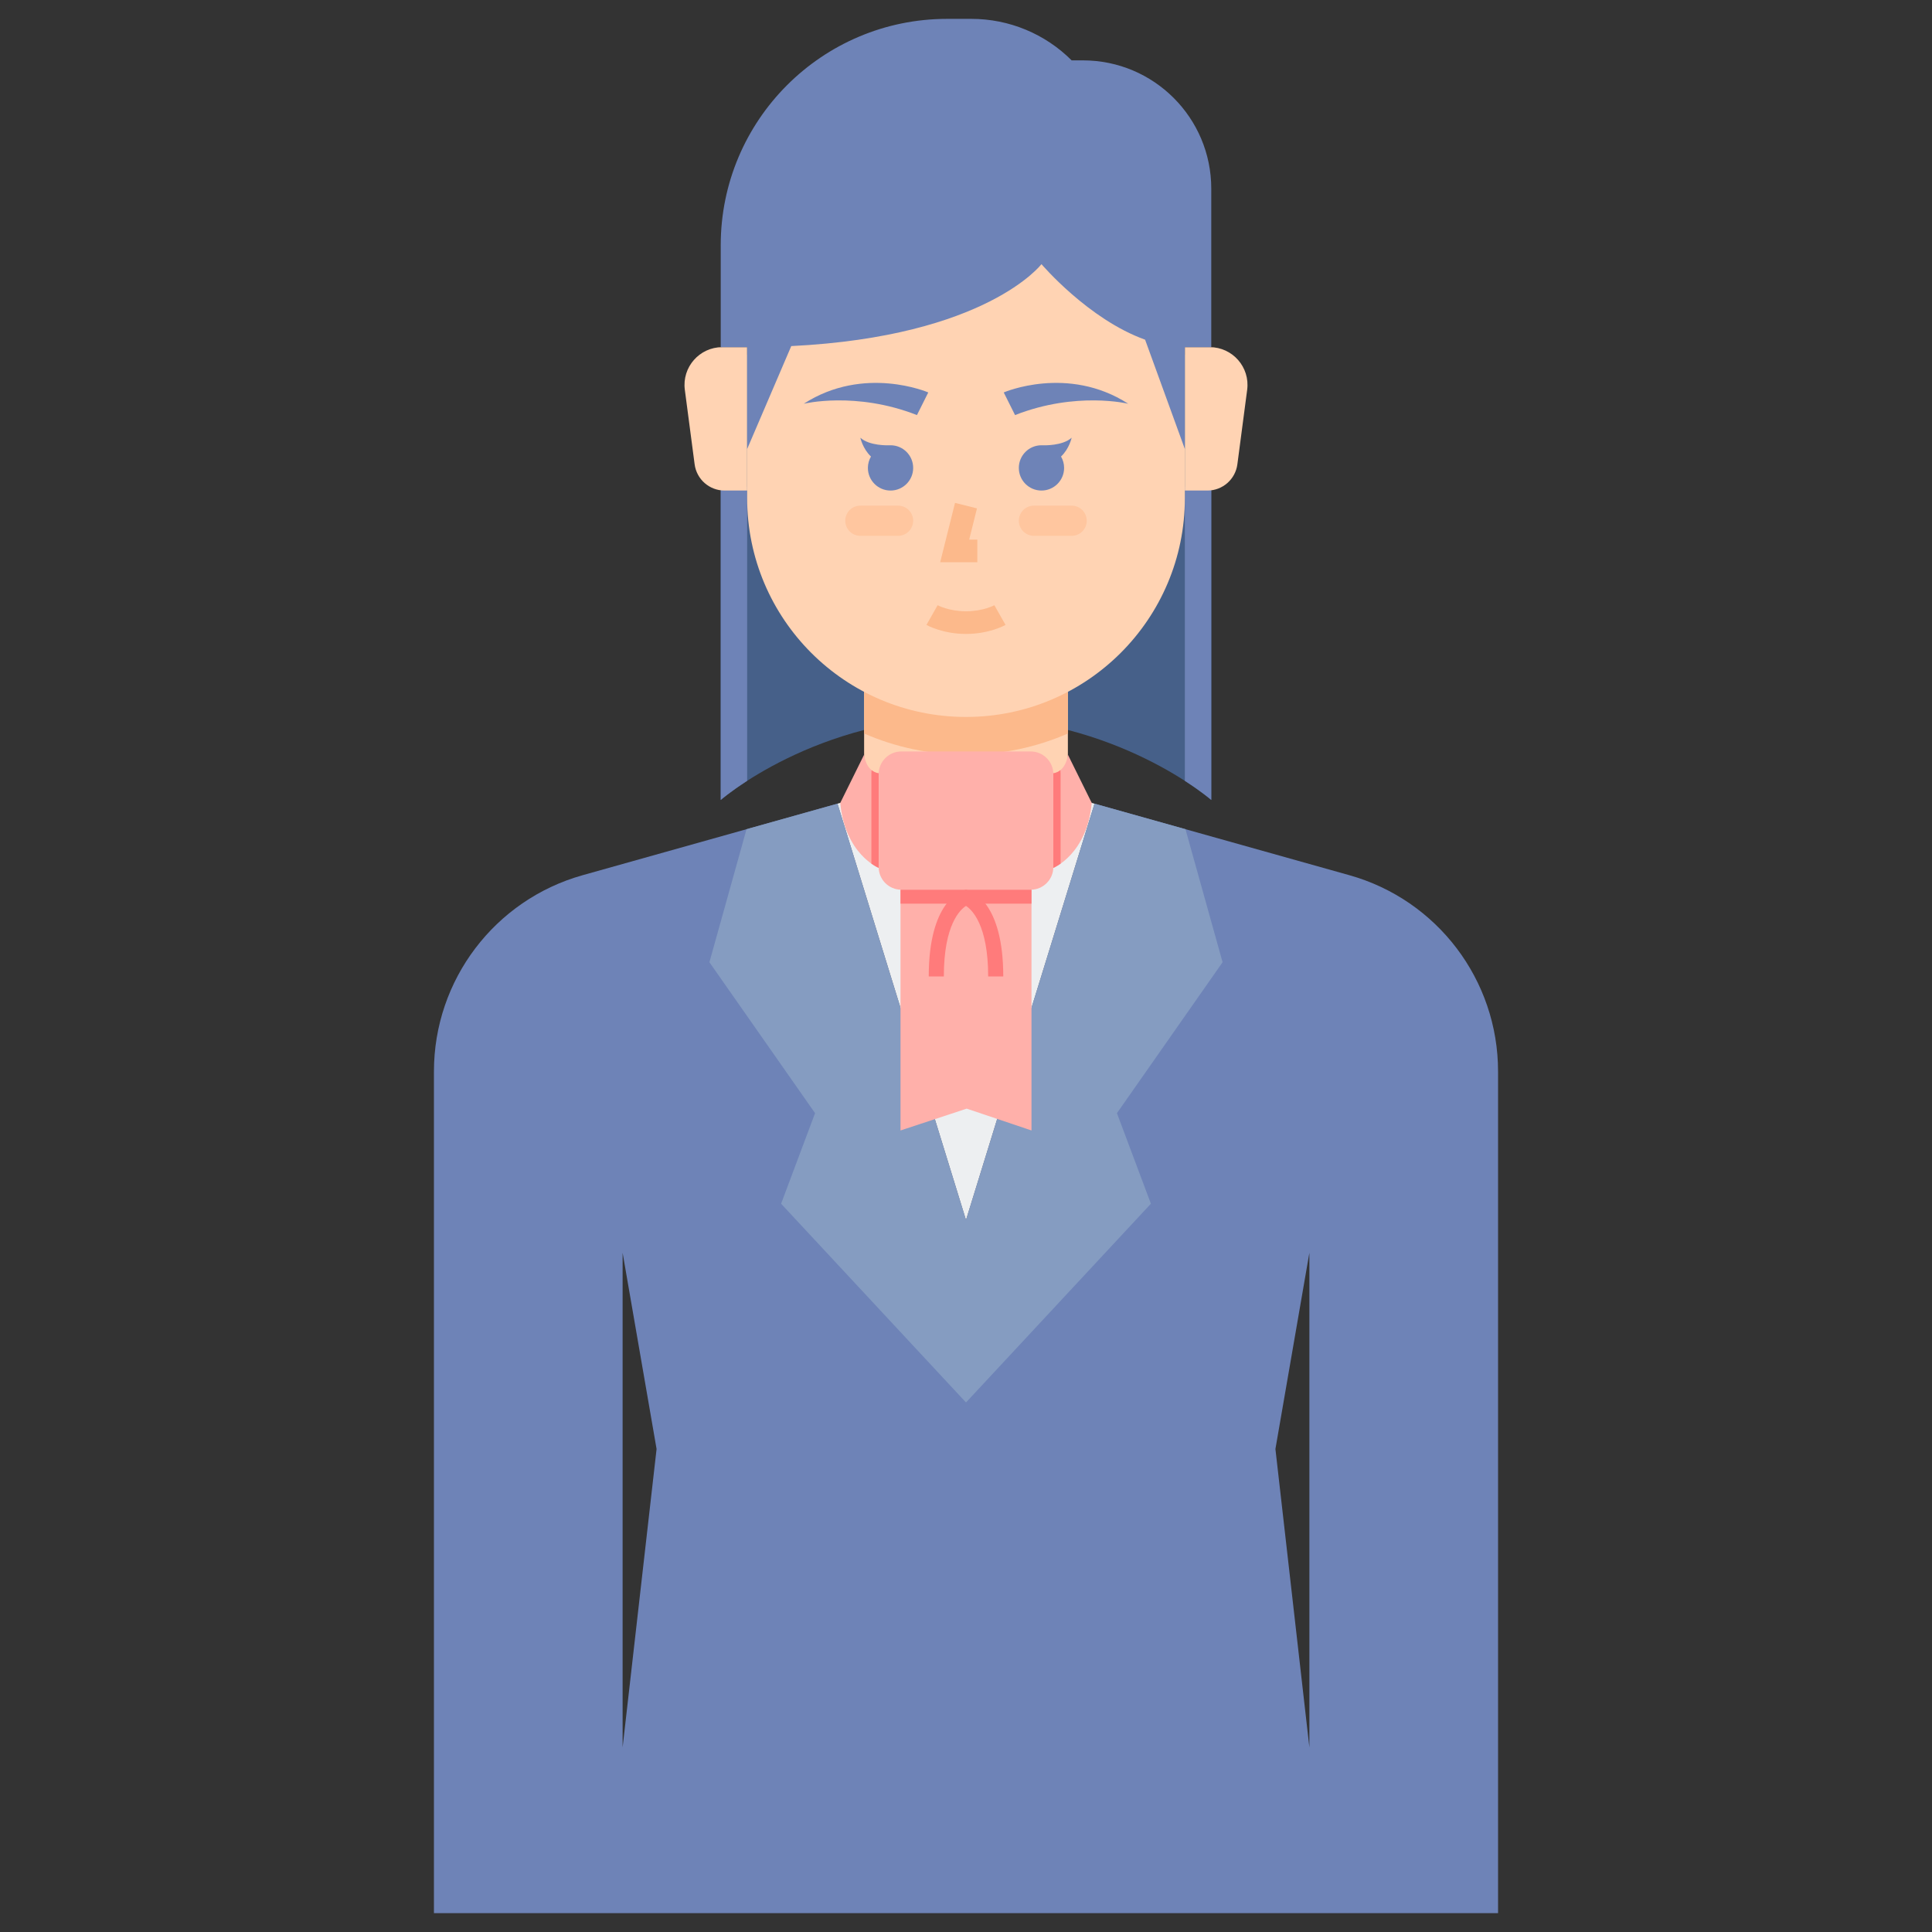 <?xml version="1.0" encoding="utf-8"?>
<!-- Generator: Adobe Illustrator 22.0.0, SVG Export Plug-In . SVG Version: 6.00 Build 0)  -->
<svg version="1.1" id="Layer_1" xmlns="http://www.w3.org/2000/svg" xmlns:xlink="http://www.w3.org/1999/xlink" x="0px" y="0px"
	 viewBox="0 0 512 512" style="enable-background:new 0 0 512 512;" xml:space="preserve">
<rect x="0" y="0" width="512" height="512" fill="#333333" stroke="none"/>
<style type="text/css">
	.st0{fill:#FF7B7B;}
	.st1{fill:#FFB236;}
	.st2{fill:#FFD3B3;}
	.st3{fill:#FCB98B;}
	.st4{fill:#6E83B7;}
	.st5{fill:#FFB0AA;}
	.st6{fill:#EDEFF1;}
	.st7{fill:#FFE352;}
	.st8{fill:#46BEE8;}
	.st9{fill:#9CE5FF;}
	.st10{fill:#80D6FB;}
	.st11{fill:#FFE67B;}
	.st12{fill:#F76161;}
	.st13{fill:#98CA69;}
	.st14{fill:#75AA40;}
	.st15{fill:#BFEA8C;}
	.st16{fill:#D3D3D3;}
	.st17{fill:#466089;}
	.st18{fill:#7C93BF;}
	.st19{fill:#FFC69F;}
	.st20{fill:#859CC1;}
	.st21{fill:#EFA470;}
	.st22{fill:#C1C1C1;}
	.st23{fill:#E2935D;}
	.st24{fill:#99E5FF;}
</style>
<g>
	<g>
		<g>
			<g>
				<path class="st4" d="M357.595,231.938L290.06,212.98L256,323.333L221.94,212.98l-67.535,18.958
					C131.104,238.479,115,259.726,115,283.929V507h282V283.929C397,259.726,380.896,238.479,357.595,231.938z M165,463.071V332l9,52
					L165,463.071z M338,384l9-52v131.071L338,384z"/>
			</g>
		</g>
		<g>
			<g>
				<path class="st17" d="M321,94v118c0,0-25.167-22-65-22c-39.833,0-65,22-65,22V94H321z"/>
			</g>
		</g>
		<g>
			<g>
				<path class="st4" d="M198,206.932c-4.56,2.936-7,5.068-7,5.068v-83h7V206.932z"/>
			</g>
		</g>
		<g>
			<g>
				<path class="st4" d="M314,206.932c4.56,2.936,7,5.068,7,5.068v-83h-7V206.932z"/>
			</g>
		</g>
		<g>
			<g>
				<rect x="229" y="181" class="st2" width="54" height="30"/>
			</g>
		</g>
		<g>
			<g>
				<polygon class="st6" points="283,211 229,211 221.942,212.981 256,323.333 290.058,212.981 				"/>
			</g>
		</g>
		<g>
			<g>
				<path class="st2" d="M314,92h6.598c6.041,0,10.703,5.315,9.915,11.305l-2.597,19.739c-0.524,3.981-3.917,6.956-7.932,6.956H314
					V92z"/>
			</g>
		</g>
		<g>
			<g>
				<path class="st2" d="M198,92h-6.598c-6.041,0-10.703,5.315-9.915,11.305l2.597,19.739c0.524,3.981,3.917,6.956,7.932,6.956H198
					V92z"/>
			</g>
		</g>
		<g>
			<g>
				<path class="st3" d="M229,194.396c8.282,3.598,17.41,5.604,27,5.604s18.718-2.006,27-5.604V181h-54V194.396z"/>
			</g>
		</g>
		<g>
			<g>
				<path class="st2" d="M314,132c0,32.033-25.967,58-58,58s-58-25.967-58-58V56h116V132z"/>
			</g>
		</g>
		<g>
			<g>
				<polygon class="st20" points="324,255 314.162,219.747 290.058,212.981 256,323.333 221.942,212.981 197.838,219.747 188,255 
					216,295 207,319 256,371.667 305,319 296,295 				"/>
			</g>
		</g>
		<g>
			<g>
				<path class="st4" d="M287,16h-3c-7.043-7.043-16.596-11-26.556-11H251c-33.137,0-60,26.863-60,60v27h7v27l11.693-27.284
					C261.479,89.157,276,70,276,70s12.404,14.615,27.462,20.02L314,119V92h7V50C321,31.222,305.778,16,287,16z"/>
			</g>
		</g>
		<g>
			<g>
				<polygon class="st3" points="259,149 249.158,149 253.089,133.272 258.911,134.728 256.842,143 259,143 				"/>
			</g>
		</g>
		<g>
			<g>
				<path class="st4" d="M266,104c0,0,16.939-7.347,33,3c0,0-13.75-3.375-30,3L266,104z"/>
			</g>
		</g>
		<g>
			<g>
				<path class="st4" d="M246,104c0,0-16.939-7.347-33,3c0,0,13.75-3.375,30,3L246,104z"/>
			</g>
		</g>
		<g>
			<g>
				<path class="st3" d="M256,168c-6.188,0-10.306-2.292-10.479-2.39l2.957-5.221c0.011,0.006,2.996,1.61,7.521,1.61
					c4.551,0,7.493-1.595,7.521-1.61l2.957,5.221C266.306,165.708,262.188,168,256,168z"/>
			</g>
		</g>
		<g>
			<g>
				<path class="st19" d="M284,142h-10c-2.209,0-4-1.791-4-4l0,0c0-2.209,1.791-4,4-4h10c2.209,0,4,1.791,4,4l0,0
					C288,140.209,286.209,142,284,142z"/>
			</g>
		</g>
		<g>
			<g>
				<path class="st19" d="M228,142h10c2.209,0,4-1.791,4-4l0,0c0-2.209-1.791-4-4-4h-10c-2.209,0-4,1.791-4,4l0,0
					C224,140.209,225.791,142,228,142z"/>
			</g>
		</g>
		<g>
			<g>
				<path class="st4" d="M236,118c-0.022,0-0.044,0.003-0.067,0.003c-0.62,0.028-5.516,0.18-7.933-2.003
					c0,0,0.619,2.919,2.817,4.987C230.301,121.874,230,122.901,230,124c0,3.314,2.686,6,6,6s6-2.686,6-6S239.314,118,236,118z"/>
			</g>
		</g>
		<g>
			<g>
				<path class="st4" d="M276,118c0.022,0,0.044,0.003,0.067,0.003c0.62,0.028,5.516,0.18,7.933-2.003c0,0-0.619,2.919-2.817,4.987
					c0.516,0.886,0.817,1.913,0.817,3.013c0,3.314-2.686,6-6,6s-6-2.686-6-6S272.686,118,276,118z"/>
			</g>
		</g>
	</g>
	<g>
		<g>
			<g>
				<path class="st5" d="M273.142,235.785h-34.283c-3.314,0-6-2.686-6-6v-24.641c0-3.314,2.686-6,6-6h34.283c3.314,0,6,2.686,6,6
					v24.641C279.142,233.099,276.455,235.785,273.142,235.785z"/>
			</g>
		</g>
		<g>
			<g>
				<polygon class="st5" points="273.356,299.585 256.186,293.8 238.644,299.585 238.644,235.785 273.356,235.785 				"/>
			</g>
		</g>
		<g>
			<g>
				<rect x="238.644" y="235.785" class="st0" width="34.712" height="3.696"/>
			</g>
		</g>
		<g>
			<g>
				<path class="st5" d="M229.001,199.988c0,0,0.362,4.399,3.857,4.942V230c0,0-8.912-3.588-10.181-17.221L229.001,199.988z"/>
			</g>
		</g>
		<g>
			<g>
				<path class="st0" d="M230.93,228.877c1.139,0.803,1.928,1.123,1.928,1.123v-25.07c-0.772-0.12-1.384-0.434-1.88-0.841
					c-0.03,0.277-0.048,0.557-0.048,0.841V228.877z"/>
			</g>
		</g>
		<g>
			<g>
				<path class="st5" d="M282.999,199.988c0,0-0.362,4.399-3.857,4.942V230c0,0,8.912-3.588,10.181-17.221L282.999,199.988z"/>
			</g>
		</g>
		<g>
			<g>
				<path class="st0" d="M281.07,228.877c-1.139,0.803-1.928,1.123-1.928,1.123v-25.07c0.772-0.12,1.384-0.434,1.88-0.841
					c0.03,0.277,0.048,0.557,0.048,0.841V228.877z"/>
			</g>
		</g>
		<g>
			<g>
				<path class="st0" d="M265.875,258.767h-4c0-13.72-4.36-17.716-5.876-18.687c-1.518,0.962-5.873,4.917-5.873,18.687h-4
					c0-19.771,8.403-22.571,9.361-22.825l0.513-0.137l0.513,0.137C257.471,236.195,265.875,238.996,265.875,258.767z"/>
			</g>
		</g>
	</g>
</g>
</svg>
